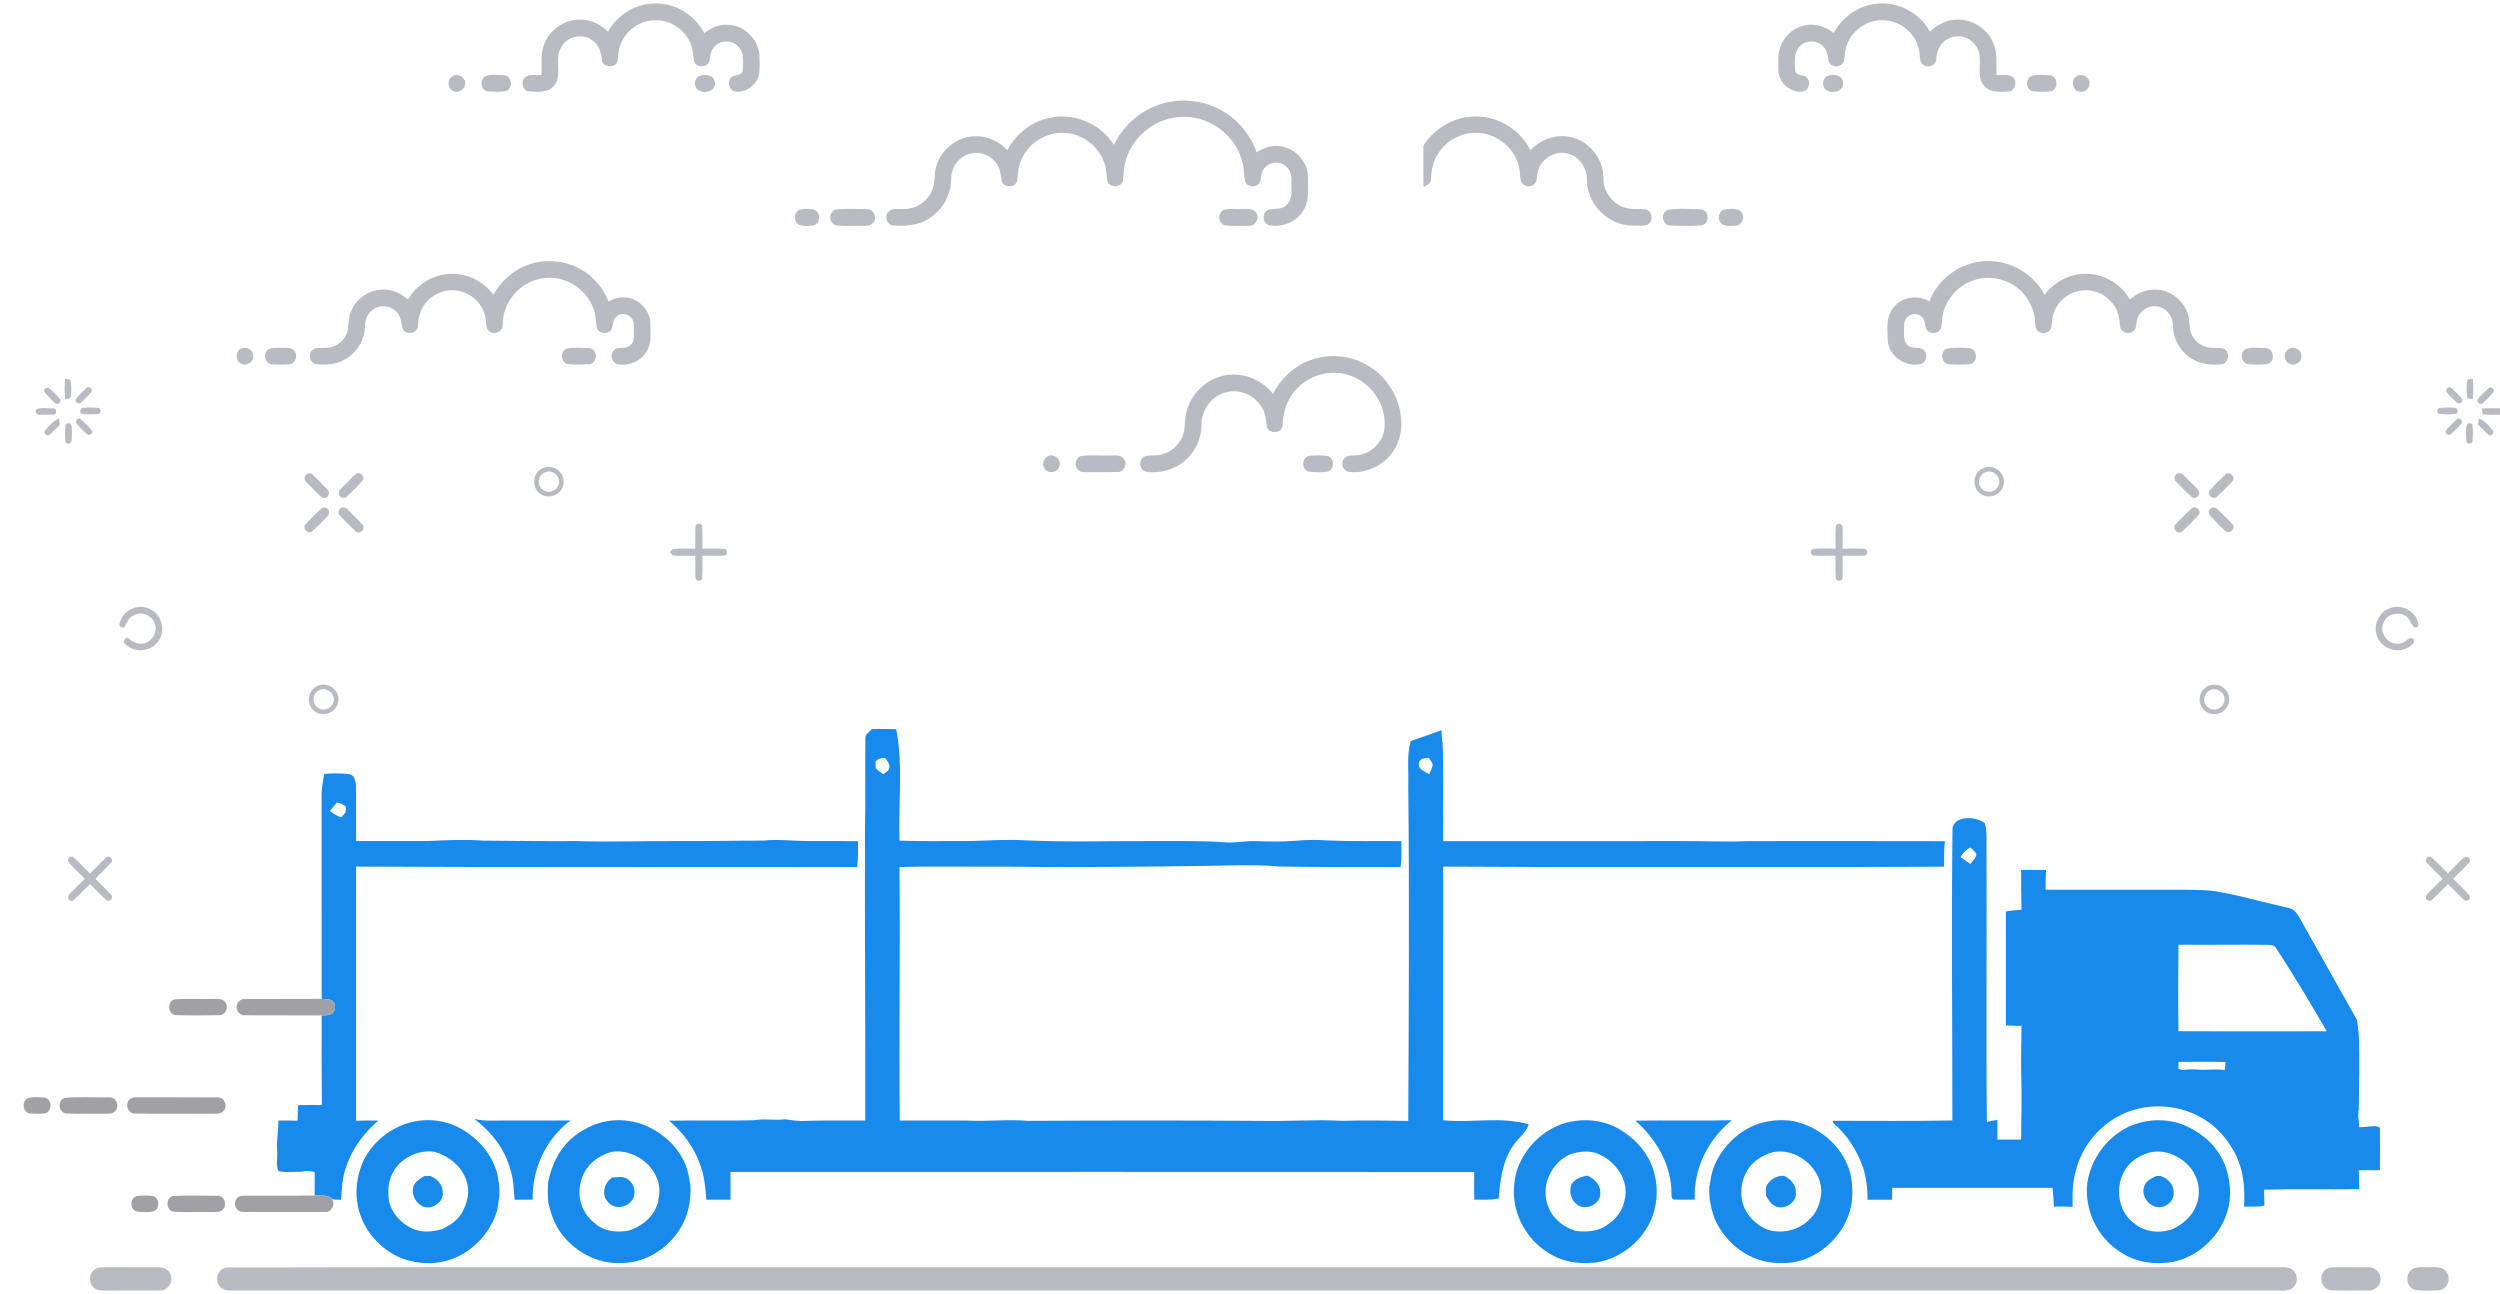 <?xml version="1.0" encoding="UTF-8" ?>
<!DOCTYPE svg PUBLIC "-//W3C//DTD SVG 1.1//EN" "http://www.w3.org/Graphics/SVG/1.1/DTD/svg11.dtd">
<svg width="1449pt" height="750pt" viewBox="0 0 1449 750" version="1.1" xmlns="http://www.w3.org/2000/svg">
<g id="#b9bbc2ff">
<path fill="#b9bbc2" opacity="1.00" d=" M 352.39 18.30 C 357.57 9.10 367.39 2.63 378.01 2.07 C 390.34 1.09 402.59 8.22 408.19 19.18 C 412.10 16.05 417.00 13.96 422.09 14.37 C 431.44 14.63 439.60 22.80 440.18 32.07 C 440.32 35.38 440.36 38.69 440.13 41.99 C 439.44 48.65 432.68 54.08 426.01 53.02 C 422.72 52.33 421.32 47.88 423.47 45.35 C 425.15 42.86 429.89 44.30 430.50 40.89 C 430.66 36.24 431.53 30.71 427.94 27.04 C 424.28 22.76 416.95 23.14 413.63 27.63 C 411.59 29.94 411.85 33.17 410.96 35.94 C 409.47 39.20 404.32 39.32 402.59 36.21 C 401.68 34.26 401.96 31.99 401.56 29.91 C 400.14 20.00 390.97 11.96 380.97 11.73 C 372.88 11.27 364.89 15.87 360.99 22.92 C 358.76 26.55 358.40 30.83 357.99 34.96 C 357.23 39.58 349.52 39.60 348.86 34.92 C 348.50 30.62 347.27 25.99 343.47 23.46 C 337.81 18.94 328.71 21.04 325.29 27.33 C 320.94 34.20 326.49 43.58 320.89 49.91 C 317.41 53.96 311.67 53.23 306.91 53.04 C 303.27 52.81 301.55 47.79 304.00 45.20 C 306.51 42.47 310.60 43.81 313.87 43.47 C 314.07 37.69 313.17 31.68 315.21 26.13 C 318.19 17.52 326.86 11.29 336.00 11.35 C 342.18 11.17 348.02 14.07 352.39 18.30 Z" />
<path fill="#b9bbc2" opacity="1.00" d=" M 1062.81 19.18 C 1067.53 10.14 1076.64 3.48 1086.83 2.28 C 1099.44 0.39 1112.48 7.22 1118.61 18.30 C 1122.76 14.31 1128.18 11.45 1134.05 11.36 C 1142.98 10.93 1151.76 16.52 1155.23 24.75 C 1157.95 30.61 1156.93 37.22 1157.13 43.47 C 1160.40 43.81 1164.53 42.46 1167.03 45.24 C 1169.44 47.84 1167.69 52.82 1164.07 53.04 C 1159.33 53.22 1153.61 53.96 1150.14 49.94 C 1144.63 43.80 1149.79 34.76 1146.05 27.92 C 1143.25 22.26 1135.90 19.32 1130.08 21.99 C 1125.28 23.90 1122.46 28.88 1122.31 33.91 C 1122.44 37.43 1118.12 39.69 1115.21 37.87 C 1112.91 36.81 1112.78 34.08 1112.66 31.90 C 1112.24 23.65 1106.48 16.11 1098.82 13.19 C 1092.45 10.67 1084.89 11.41 1079.17 15.17 C 1073.45 18.80 1069.55 25.20 1069.20 31.99 C 1068.96 33.85 1069.10 36.12 1067.41 37.37 C 1065.06 39.50 1060.62 38.47 1059.84 35.31 C 1059.21 32.47 1059.13 29.26 1056.92 27.10 C 1053.43 23.05 1046.53 22.97 1043.05 27.05 C 1039.47 30.71 1040.33 36.20 1040.49 40.83 C 1040.89 43.74 1044.54 43.24 1046.55 44.42 C 1049.82 46.52 1048.83 52.26 1044.98 53.02 C 1039.49 53.88 1033.90 50.37 1031.76 45.35 C 1030.22 41.77 1030.84 37.78 1030.74 34.00 C 1030.46 25.13 1037.05 16.63 1045.73 14.78 C 1051.75 13.34 1058.11 15.29 1062.81 19.18 Z" />
<path fill="#b9bbc2" opacity="1.00" d=" M 262.29 44.17 C 265.21 42.26 269.51 44.51 269.64 48.00 C 270.03 51.70 265.57 54.58 262.39 52.59 C 259.18 50.98 259.10 45.86 262.29 44.17 Z" />
<path fill="#b9bbc2" opacity="1.00" d=" M 281.30 44.21 C 284.64 42.88 288.45 43.59 291.97 43.60 C 296.54 43.80 297.67 50.75 293.63 52.63 C 290.17 53.58 286.45 53.09 282.90 53.02 C 278.66 52.58 277.61 46.18 281.30 44.21 Z" />
<path fill="#b9bbc2" opacity="1.00" d=" M 405.26 44.09 C 408.61 42.49 414.09 43.58 414.40 47.98 C 414.78 53.08 408.19 54.50 404.69 52.25 C 401.88 50.34 402.17 45.57 405.26 44.09 Z" />
<path fill="#b9bbc2" opacity="1.00" d=" M 1059.19 44.06 C 1062.52 42.50 1068.00 43.59 1068.28 47.97 C 1068.72 53.23 1061.52 54.69 1058.18 51.92 C 1055.72 49.83 1056.28 45.46 1059.19 44.06 Z" />
<path fill="#b9bbc2" opacity="1.00" d=" M 1177.22 44.16 C 1180.60 42.92 1184.41 43.56 1187.97 43.61 C 1192.72 44.03 1193.37 51.43 1188.92 52.87 C 1185.33 53.32 1181.66 53.28 1178.08 52.90 C 1174.24 51.89 1173.71 45.95 1177.22 44.16 Z" />
<path fill="#b9bbc2" opacity="1.00" d=" M 1203.42 44.37 C 1206.28 42.14 1211.00 44.36 1211.07 48.00 C 1211.45 51.19 1208.04 54.02 1204.97 53.04 C 1201.11 52.24 1200.06 46.47 1203.42 44.37 Z" />
<path fill="#b9bbc2" opacity="1.00" d=" M 670.39 61.18 C 682.77 56.44 697.24 57.63 708.66 64.37 C 717.83 69.63 724.85 78.30 728.39 88.24 C 732.63 85.38 737.88 83.83 742.98 84.91 C 751.43 86.37 758.18 94.36 758.11 102.95 C 757.95 109.16 759.12 115.96 755.69 121.54 C 751.83 128.58 743.19 132.08 735.44 130.49 C 731.42 129.18 731.38 122.78 735.41 121.47 C 738.87 120.81 743.01 121.64 745.69 118.75 C 749.60 115.26 748.29 109.60 748.52 104.98 C 748.75 101.67 747.73 98.08 744.92 96.08 C 741.49 93.25 736.00 93.78 733.14 97.16 C 730.84 99.36 731.20 102.74 730.26 105.52 C 728.54 109.15 722.41 108.62 721.49 104.66 C 721.00 101.04 721.08 97.34 720.05 93.81 C 716.15 78.09 700.27 66.53 684.09 67.80 C 668.91 68.47 655.14 80.18 651.98 95.04 C 651.17 98.24 651.33 101.57 650.82 104.81 C 649.70 108.85 643.33 109.04 641.88 105.14 C 641.19 101.93 641.46 98.55 640.39 95.41 C 637.45 85.19 627.65 77.47 617.01 77.03 C 606.16 76.31 595.44 83.32 591.61 93.47 C 589.99 97.07 590.12 101.07 589.53 104.89 C 588.34 108.77 582.23 109.04 580.69 105.28 C 579.89 102.37 580.15 99.15 578.57 96.48 C 575.65 90.57 568.36 87.21 562.00 89.11 C 555.56 90.84 551.11 97.34 551.28 103.93 C 551.23 113.03 546.23 121.84 538.51 126.62 C 532.25 130.80 524.46 131.24 517.19 130.60 C 513.87 129.89 512.57 125.27 514.86 122.82 C 516.87 120.43 520.29 121.30 523.02 121.13 C 530.07 121.58 537.02 117.34 539.96 110.95 C 542.37 106.31 541.06 100.84 542.79 96.01 C 545.67 86.48 554.86 79.08 564.93 78.98 C 572.10 78.58 579.07 81.88 583.87 87.10 C 588.84 77.49 598.16 70.15 608.87 68.20 C 622.87 65.27 638.11 71.88 645.64 84.02 C 650.61 73.63 659.54 65.18 670.39 61.18 Z" />
<path fill="#b9bbc2" opacity="1.00" d=" M 825.00 84.34 C 831.17 74.87 841.64 68.19 853.05 67.62 C 867.02 66.47 880.86 74.66 887.13 87.10 C 892.80 80.79 901.74 77.61 910.10 79.43 C 921.00 81.52 929.33 91.97 929.34 103.01 C 929.12 110.59 934.23 117.92 941.46 120.24 C 945.45 121.72 949.76 120.72 953.87 121.37 C 957.73 122.27 958.49 128.09 955.10 130.07 C 952.27 131.38 948.96 130.57 945.95 130.74 C 932.30 130.61 920.11 118.61 919.79 104.95 C 920.12 98.39 916.32 91.60 909.95 89.41 C 902.18 86.37 892.68 91.82 891.21 99.97 C 890.59 102.31 891.16 105.33 888.97 106.97 C 886.39 109.23 881.63 107.58 881.32 104.09 C 880.95 100.75 880.91 97.31 879.65 94.14 C 876.56 85.36 868.41 78.59 859.18 77.30 C 849.67 75.73 839.57 80.16 834.16 88.09 C 830.81 92.64 829.57 98.31 829.38 103.87 C 829.39 106.33 826.91 107.39 825.10 108.38 C 824.88 100.37 825.05 92.35 825.00 84.34 Z" />
<path fill="#b9bbc2" opacity="1.00" d=" M 463.48 121.61 C 466.10 120.81 468.99 120.96 471.66 121.44 C 475.81 122.70 475.80 129.34 471.63 130.56 C 468.97 131.05 466.09 131.19 463.49 130.39 C 459.82 128.95 459.82 123.06 463.48 121.61 Z" />
<path fill="#b9bbc2" opacity="1.00" d=" M 484.39 121.45 C 490.27 120.75 496.26 121.24 502.19 121.17 C 505.91 120.84 508.53 125.43 506.50 128.52 C 504.78 131.52 500.91 130.79 498.02 130.89 C 493.48 130.69 488.88 131.27 484.39 130.55 C 480.21 129.35 480.20 122.65 484.39 121.45 Z" />
<path fill="#b9bbc2" opacity="1.00" d=" M 709.41 121.60 C 712.84 120.66 716.48 121.30 720.00 121.11 C 722.67 121.22 726.13 120.53 727.91 123.12 C 730.35 126.06 727.84 131.06 724.02 130.82 C 719.39 130.86 714.74 131.12 710.14 130.64 C 705.93 129.71 705.44 123.23 709.41 121.60 Z" />
<path fill="#b9bbc2" opacity="1.00" d=" M 966.40 121.70 C 972.76 120.53 979.46 121.23 985.95 121.29 C 990.71 121.88 991.09 129.50 986.43 130.60 C 980.31 131.15 974.10 130.88 967.97 130.75 C 963.43 130.48 962.30 123.53 966.40 121.70 Z" />
<path fill="#b9bbc2" opacity="1.00" d=" M 999.35 121.43 C 1002.37 121.05 1006.00 120.43 1008.65 122.33 C 1011.80 124.80 1010.10 130.60 1006.03 130.78 C 1003.22 130.83 999.75 131.57 997.54 129.38 C 995.10 127.07 996.12 122.45 999.35 121.43 Z" />
<path fill="#b9bbc2" opacity="1.00" d=" M 304.32 154.17 C 315.58 149.36 329.21 150.76 339.26 157.75 C 345.37 161.83 349.98 167.90 352.74 174.68 C 355.65 173.30 358.78 172.05 362.09 172.38 C 370.08 172.65 377.09 179.88 376.99 187.90 C 376.88 192.52 377.65 197.40 375.77 201.77 C 373.10 208.26 365.86 212.14 358.95 211.23 C 355.20 211.22 353.07 206.23 355.51 203.43 C 356.95 201.34 359.69 201.80 361.87 201.49 C 364.72 201.39 367.24 198.87 367.31 196.01 C 367.45 193.03 367.51 190.02 367.23 187.04 C 366.63 182.70 360.79 180.38 357.47 183.38 C 354.87 185.21 355.69 188.83 354.17 191.26 C 352.10 194.07 347.07 193.42 345.93 190.07 C 345.26 186.37 345.43 182.49 343.97 178.95 C 339.85 166.90 326.46 158.99 313.91 161.43 C 301.25 163.38 291.28 175.26 291.37 188.06 C 291.77 191.97 286.78 194.54 283.74 192.13 C 281.63 190.79 281.90 188.06 281.62 185.91 C 281.00 177.46 274.11 170.09 265.83 168.58 C 258.76 167.12 251.08 170.01 246.66 175.70 C 243.56 179.40 242.45 184.23 242.23 188.94 C 242.08 193.42 235.30 194.48 233.37 190.64 C 232.44 187.40 232.67 183.56 230.01 181.05 C 226.56 176.96 219.88 176.28 215.77 179.76 C 212.89 181.95 211.51 185.58 211.54 189.14 C 211.39 197.38 206.35 205.26 198.94 208.87 C 194.07 211.41 188.37 211.61 183.03 211.07 C 179.57 210.24 178.41 205.39 180.97 203.00 C 182.83 201.07 185.72 201.80 188.10 201.60 C 193.18 201.87 198.19 198.92 200.46 194.39 C 202.24 191.20 201.67 187.40 202.41 183.94 C 204.21 174.93 212.74 167.69 222.02 167.85 C 227.41 167.67 232.51 170.10 236.48 173.62 C 241.61 164.65 251.55 158.61 261.95 158.73 C 271.34 158.56 280.44 163.36 285.96 170.89 C 290.03 163.50 296.47 157.37 304.32 154.17 Z" />
<path fill="#b9bbc2" opacity="1.00" d=" M 1141.87 152.89 C 1158.20 147.61 1177.21 155.70 1185.04 170.89 C 1190.56 163.36 1199.67 158.55 1209.07 158.73 C 1219.46 158.61 1229.39 164.66 1234.52 173.62 C 1238.48 170.10 1243.58 167.68 1248.97 167.85 C 1257.50 167.71 1265.45 173.80 1268.03 181.85 C 1269.54 185.89 1268.44 190.54 1270.55 194.40 C 1272.83 198.95 1277.86 201.89 1282.95 201.60 C 1285.29 201.79 1288.13 201.08 1289.99 202.96 C 1292.60 205.35 1291.42 210.28 1287.94 211.08 C 1282.58 211.60 1276.90 211.40 1272.05 208.86 C 1264.62 205.24 1259.58 197.34 1259.46 189.08 C 1259.62 184.30 1256.65 179.48 1252.01 178.02 C 1246.27 175.91 1239.33 180.14 1238.52 186.17 C 1238.01 188.04 1238.34 190.40 1236.71 191.76 C 1234.41 194.06 1229.85 193.11 1228.93 189.91 C 1228.39 186.61 1228.46 183.14 1226.96 180.06 C 1223.85 172.71 1215.94 167.73 1207.96 168.25 C 1199.94 168.52 1192.52 174.27 1190.16 181.92 C 1189.27 184.48 1189.41 187.23 1188.89 189.87 C 1188.02 193.05 1183.51 194.06 1181.19 191.86 C 1179.40 190.49 1179.71 188.04 1179.46 186.08 C 1178.92 176.88 1173.15 168.28 1164.98 164.10 C 1158.21 160.51 1149.90 160.04 1142.77 162.86 C 1133.87 166.22 1127.04 174.62 1125.77 184.07 C 1125.45 186.07 1125.53 188.14 1125.05 190.11 C 1124.02 192.93 1120.16 193.93 1117.80 192.17 C 1115.00 190.26 1116.45 186.08 1114.07 183.86 C 1111.72 181.30 1107.34 181.48 1105.16 184.15 C 1103.17 186.27 1103.68 189.36 1103.58 192.01 C 1103.60 194.84 1103.25 198.33 1105.85 200.22 C 1108.55 202.74 1113.15 200.34 1115.49 203.43 C 1117.40 205.73 1116.53 209.58 1113.80 210.81 C 1104.87 213.45 1094.60 206.48 1094.08 197.10 C 1093.97 190.61 1092.95 183.08 1097.80 177.90 C 1102.66 171.90 1111.74 170.78 1118.26 174.68 C 1122.31 164.33 1131.18 156.03 1141.87 152.89 Z" />
<path fill="#b9bbc2" opacity="1.00" d=" M 139.36 202.33 C 142.23 200.33 146.61 202.54 146.74 206.02 C 147.22 209.49 143.26 212.41 140.08 210.93 C 136.50 209.67 136.07 204.16 139.36 202.33 Z" />
<path fill="#b9bbc2" opacity="1.00" d=" M 156.22 202.12 C 158.38 201.27 160.79 201.72 163.06 201.59 C 165.63 201.72 168.91 201.04 170.68 203.45 C 172.83 206.01 171.35 210.65 167.93 211.11 C 164.33 211.36 160.69 211.40 157.10 211.08 C 152.92 210.24 152.34 203.77 156.22 202.12 Z" />
<path fill="#b9bbc2" opacity="1.00" d=" M 328.20 202.15 C 332.63 201.11 337.38 201.64 341.92 201.80 C 346.46 202.81 346.43 210.12 341.88 211.09 C 337.61 211.36 333.28 211.42 329.01 211.04 C 325.02 210.04 324.55 203.91 328.20 202.15 Z" />
<path fill="#b9bbc2" opacity="1.00" d=" M 1128.21 202.12 C 1132.65 201.14 1137.39 201.62 1141.92 201.82 C 1146.36 202.85 1146.37 210.06 1141.91 211.06 C 1137.65 211.40 1133.33 211.38 1129.07 211.08 C 1124.98 210.14 1124.43 203.86 1128.21 202.12 Z" />
<path fill="#b9bbc2" opacity="1.00" d=" M 1301.41 202.43 C 1305.00 200.86 1309.18 201.82 1313.02 201.68 C 1317.77 201.65 1319.06 209.03 1314.74 210.78 C 1310.95 211.70 1306.91 211.23 1303.05 211.11 C 1299.01 210.55 1297.97 204.48 1301.41 202.43 Z" />
<path fill="#b9bbc2" opacity="1.00" d=" M 1326.41 202.38 C 1329.60 200.03 1334.57 203.11 1333.87 207.02 C 1333.66 210.48 1329.21 212.51 1326.42 210.50 C 1323.54 208.77 1323.54 204.11 1326.41 202.38 Z" />
<path fill="#b9bbc2" opacity="1.00" d=" M 759.79 208.66 C 770.13 204.87 782.05 205.86 791.66 211.21 C 802.97 217.29 810.88 229.20 812.03 242.00 C 812.82 248.54 811.51 255.40 807.90 260.96 C 803.03 268.65 794.15 273.66 785.03 273.66 C 783.37 273.60 781.53 273.87 780.11 272.84 C 777.62 271.27 777.30 267.40 779.42 265.40 C 781.15 263.56 783.90 264.20 786.16 263.88 C 794.53 263.46 801.76 256.20 802.48 247.90 C 803.70 234.44 794.35 221.12 781.44 217.34 C 769.34 213.36 755.18 218.73 748.40 229.43 C 744.85 234.53 743.67 240.77 743.39 246.87 C 742.72 251.21 735.90 251.78 734.37 247.71 C 733.69 243.44 733.49 238.86 730.79 235.24 C 726.64 228.85 718.35 225.34 710.90 227.29 C 702.53 229.23 696.31 237.45 696.39 246.00 C 696.41 253.90 692.94 261.71 686.94 266.87 C 680.87 272.30 672.39 274.48 664.40 273.48 C 661.09 272.76 659.73 268.28 661.92 265.76 C 663.60 263.55 666.61 264.13 669.03 263.96 C 676.44 264.06 683.45 258.86 685.77 251.86 C 686.90 248.71 686.60 245.31 687.03 242.05 C 688.34 231.66 695.76 222.27 705.65 218.76 C 717.00 214.45 730.54 218.71 737.83 228.31 C 742.36 219.32 750.26 212.02 759.79 208.66 Z" />
<path fill="#b9bbc2" opacity="1.00" d=" M 37.74 219.52 C 38.53 219.66 40.09 219.94 40.88 220.09 C 41.49 223.57 41.53 227.29 40.87 230.78 C 40.10 230.94 38.54 231.26 37.77 231.42 C 37.37 227.46 37.38 223.47 37.74 219.52 Z" />
<path fill="#b9bbc2" opacity="1.00" d=" M 1430.14 220.08 C 1430.92 219.94 1432.48 219.66 1433.26 219.52 C 1433.61 223.48 1433.62 227.46 1433.23 231.42 C 1432.46 231.26 1430.93 230.95 1430.16 230.79 C 1429.43 227.32 1429.50 223.56 1430.14 220.08 Z" />
<path fill="#b9bbc2" opacity="1.00" d=" M 26.09 225.13 C 26.57 225.00 27.52 224.75 28.00 224.63 C 30.51 226.59 32.78 228.89 34.81 231.34 C 35.65 232.95 33.91 234.65 32.30 233.88 C 30.39 232.43 28.80 230.61 27.16 228.88 C 26.20 227.91 24.79 226.49 26.09 225.13 Z" />
<path fill="#b9bbc2" opacity="1.00" d=" M 49.55 225.43 C 50.72 223.47 53.75 224.68 53.14 226.94 C 51.14 229.39 48.86 231.65 46.43 233.67 C 44.88 234.37 43.06 232.62 44.08 231.11 C 45.66 229.00 47.65 227.24 49.55 225.43 Z" />
<path fill="#b9bbc2" opacity="1.00" d=" M 1418.23 224.93 C 1418.69 224.79 1419.62 224.50 1420.08 224.35 C 1422.58 226.34 1424.93 228.60 1426.93 231.11 C 1427.96 232.56 1425.97 234.57 1424.52 233.60 C 1422.07 231.63 1419.85 229.36 1417.86 226.94 C 1417.95 226.44 1418.13 225.43 1418.23 224.93 Z" />
<path fill="#b9bbc2" opacity="1.00" d=" M 1442.36 225.10 C 1443.50 223.67 1446.02 225.33 1445.37 227.04 C 1443.38 229.50 1441.20 231.85 1438.75 233.85 C 1437.13 234.68 1435.26 232.97 1436.19 231.34 C 1438.02 229.06 1440.15 227.02 1442.36 225.10 Z" />
<path fill="#b9bbc2" opacity="1.00" d=" M 47.40 236.49 C 50.74 236.07 54.19 236.05 57.52 236.52 C 58.47 237.52 58.53 238.59 57.73 239.74 C 54.22 240.41 50.53 240.34 47.02 239.74 C 46.20 238.51 46.33 237.43 47.40 236.49 Z" />
<path fill="#b9bbc2" opacity="1.00" d=" M 1413.49 236.52 C 1416.81 236.04 1420.25 236.08 1423.59 236.49 C 1424.67 237.43 1424.79 238.53 1423.94 239.76 C 1420.67 240.35 1417.29 240.29 1414.02 239.92 C 1412.40 239.73 1412.31 237.38 1413.49 236.52 Z" />
<path fill="#b9bbc2" opacity="1.00" d=" M 21.18 237.24 C 24.14 235.96 27.73 236.77 30.93 236.73 C 33.03 236.18 33.12 240.79 30.95 240.27 C 28.31 240.48 25.64 240.44 22.99 240.35 C 21.27 240.80 19.90 238.46 21.18 237.24 Z" />
<path fill="#b9bbc2" opacity="1.00" d=" M 1438.41 236.80 C 1441.93 236.60 1445.46 236.61 1449.00 236.62 L 1449.00 240.38 C 1445.66 240.35 1442.30 240.58 1439.01 240.10 C 1438.86 239.28 1438.56 237.63 1438.41 236.80 Z" />
<path fill="#b9bbc2" opacity="1.00" d=" M 25.76 250.00 C 28.19 247.14 30.67 243.95 34.23 242.47 C 34.35 243.38 34.57 245.21 34.68 246.12 C 32.49 248.23 30.54 250.62 28.05 252.39 C 26.55 252.30 25.79 251.50 25.76 250.00 Z" />
<path fill="#b9bbc2" opacity="1.00" d=" M 44.41 243.30 C 44.82 243.08 45.63 242.63 46.03 242.41 C 48.86 244.51 51.41 247.07 53.54 249.88 C 53.45 251.46 52.60 252.19 51.00 252.07 C 48.40 249.94 45.99 247.53 43.91 244.90 C 44.03 244.50 44.29 243.70 44.41 243.30 Z" />
<path fill="#b9bbc2" opacity="1.00" d=" M 1423.49 243.52 C 1424.64 241.52 1427.22 242.99 1427.05 244.98 C 1424.95 247.58 1422.56 249.96 1419.99 252.07 C 1418.36 252.19 1417.52 251.44 1417.47 249.84 C 1419.17 247.48 1421.35 245.49 1423.49 243.52 Z" />
<path fill="#b9bbc2" opacity="1.00" d=" M 1436.77 242.46 C 1440.33 243.97 1442.82 247.15 1445.26 250.02 C 1445.18 251.52 1444.42 252.31 1442.98 252.38 C 1440.45 250.64 1438.50 248.22 1436.31 246.10 C 1436.43 245.19 1436.66 243.37 1436.77 242.46 Z" />
<path fill="#b9bbc2" opacity="1.00" d=" M 38.10 245.85 C 39.44 244.99 40.54 245.18 41.41 246.40 C 41.80 249.46 41.75 252.60 41.47 255.68 C 41.22 257.44 38.44 257.76 37.89 255.96 C 37.65 252.60 37.49 249.17 38.10 245.85 Z" />
<path fill="#b9bbc2" opacity="1.00" d=" M 1429.59 246.43 C 1430.43 245.17 1431.54 244.98 1432.92 245.85 C 1433.47 249.17 1433.37 252.59 1433.09 255.93 C 1432.66 257.74 1429.52 257.44 1429.51 255.59 C 1429.25 252.55 1429.19 249.46 1429.59 246.43 Z" />
<path fill="#b9bbc2" opacity="1.00" d=" M 607.34 264.44 C 610.81 262.57 615.30 266.24 614.10 270.02 C 613.41 273.61 608.28 274.92 605.90 272.20 C 603.62 269.97 604.41 265.71 607.34 264.44 Z" />
<path fill="#b9bbc2" opacity="1.00" d=" M 626.27 264.40 C 631.75 263.47 637.41 264.26 642.96 263.98 C 645.73 264.16 649.27 263.26 651.28 265.76 C 653.79 268.52 651.68 273.66 647.88 273.58 C 642.24 273.73 636.61 273.55 630.97 273.65 C 628.89 273.55 626.37 274.00 624.81 272.26 C 622.48 270.04 623.23 265.60 626.27 264.40 Z" />
<path fill="#b9bbc2" opacity="1.00" d=" M 759.13 264.14 C 762.58 263.94 766.12 263.71 769.55 264.31 C 773.61 265.56 773.62 272.03 769.61 273.35 C 765.95 273.85 762.15 273.79 758.49 273.39 C 753.96 272.15 754.42 264.69 759.13 264.14 Z" />
<path fill="#b9bbc2" opacity="1.00" d=" M 314.44 271.46 C 320.07 268.47 327.52 273.62 326.62 279.95 C 326.38 286.11 318.63 289.90 313.58 286.45 C 307.93 283.29 308.45 273.94 314.44 271.46 M 316.38 273.55 C 312.39 274.66 310.78 280.25 313.82 283.17 C 316.64 286.61 322.74 285.06 323.77 280.79 C 325.24 276.55 320.57 272.04 316.38 273.55 Z" />
<path fill="#b9bbc2" opacity="1.00" d=" M 1149.36 271.39 C 1155.00 268.53 1162.32 273.72 1161.38 280.01 C 1161.13 286.36 1152.89 290.03 1147.92 286.17 C 1142.61 282.72 1143.47 273.72 1149.36 271.39 M 1151.44 273.48 C 1147.21 274.39 1145.46 280.27 1148.66 283.25 C 1151.50 286.57 1157.42 285.04 1158.53 280.88 C 1159.99 276.75 1155.61 272.19 1151.44 273.48 Z" />
<path fill="#b9bbc2" opacity="1.00" d=" M 206.53 274.56 C 208.67 273.38 211.23 275.70 210.58 278.01 C 207.84 281.45 204.51 284.38 201.41 287.48 C 199.98 289.61 196.26 288.42 196.35 285.87 C 196.19 284.12 197.88 283.09 198.87 281.91 C 201.45 279.49 203.72 276.73 206.53 274.56 Z" />
<path fill="#b9bbc2" opacity="1.00" d=" M 1262.49 274.38 C 1264.50 273.70 1265.79 275.77 1267.12 276.90 C 1269.51 279.46 1272.26 281.72 1274.42 284.50 C 1275.48 286.68 1273.30 289.16 1270.99 288.56 C 1267.53 285.86 1264.63 282.50 1261.53 279.42 C 1259.60 278.15 1260.21 274.84 1262.49 274.38 Z" />
<path fill="#b9bbc2" opacity="1.00" d=" M 177.31 275.15 C 178.51 274.13 180.42 273.94 181.43 275.32 C 184.39 278.12 187.31 280.99 190.07 283.99 C 191.86 286.02 189.54 289.35 186.97 288.51 C 184.00 286.36 181.68 283.46 179.00 280.97 C 177.39 279.53 175.30 277.22 177.31 275.15 Z" />
<path fill="#b9bbc2" opacity="1.00" d=" M 1289.54 275.34 C 1291.50 272.51 1296.19 276.09 1293.99 278.75 C 1291.10 282.01 1287.97 285.08 1284.75 288.01 C 1282.60 289.88 1279.26 286.99 1280.55 284.51 C 1283.29 281.23 1286.48 278.33 1289.54 275.34 Z" />
<path fill="#b9bbc2" opacity="1.00" d=" M 186.52 294.52 C 188.22 293.29 190.90 294.88 190.77 296.97 C 190.87 298.51 189.42 299.49 188.54 300.55 C 185.96 302.99 183.65 305.73 180.88 307.95 C 178.60 309.73 175.22 306.50 176.88 304.16 C 179.87 300.76 183.11 297.51 186.52 294.52 Z" />
<path fill="#b9bbc2" opacity="1.00" d=" M 197.40 294.57 C 198.74 293.56 200.57 294.15 201.55 295.38 C 204.53 298.42 207.77 301.25 210.47 304.55 C 211.79 307.01 208.31 310.00 206.23 308.02 C 203.02 305.11 199.99 301.98 196.99 298.85 C 195.75 297.73 196.00 295.45 197.40 294.57 Z" />
<path fill="#b9bbc2" opacity="1.00" d=" M 1270.52 294.49 C 1272.85 292.77 1276.12 296.11 1274.35 298.41 C 1271.33 301.77 1268.08 304.96 1264.76 308.02 C 1263.19 309.59 1260.16 307.98 1260.30 305.82 C 1260.13 304.31 1261.55 303.37 1262.42 302.36 C 1265.15 299.76 1267.63 296.90 1270.52 294.49 Z" />
<path fill="#b9bbc2" opacity="1.00" d=" M 1281.48 294.62 C 1282.78 293.59 1284.56 294.21 1285.55 295.39 C 1288.42 298.27 1291.46 301.01 1294.10 304.12 C 1295.81 306.46 1292.40 309.75 1290.12 307.95 C 1286.88 305.19 1283.94 302.06 1281.02 298.97 C 1279.76 297.79 1280.00 295.50 1281.48 294.62 Z" />
<path fill="#b9bbc2" opacity="1.00" d=" M 403.13 304.95 C 403.49 303.10 406.86 303.11 406.97 305.07 C 407.36 309.36 407.02 313.69 407.12 318.00 C 411.41 318.09 415.71 317.78 419.99 318.15 C 421.83 318.54 421.86 321.81 419.93 321.95 C 415.67 322.38 411.39 322.01 407.12 322.12 C 407.03 326.42 407.34 330.74 406.98 335.03 C 407.02 337.04 403.28 337.10 403.11 335.08 C 402.82 330.77 403.08 326.44 403.00 322.12 C 398.67 322.05 394.32 322.30 390.00 322.01 C 389.54 321.50 388.63 320.49 388.18 319.99 C 388.65 319.53 389.59 318.62 390.06 318.17 C 394.36 317.76 398.69 318.10 403.00 318.00 C 403.08 313.65 402.80 309.29 403.13 304.95 Z" />
<path fill="#b9bbc2" opacity="1.00" d=" M 1064.03 305.02 C 1064.22 303.10 1067.52 303.13 1067.87 304.97 C 1068.19 309.30 1067.91 313.66 1068.00 318.00 C 1072.31 318.09 1076.65 317.78 1080.97 318.15 C 1082.71 318.75 1082.76 321.47 1080.95 321.98 C 1076.64 322.34 1072.31 322.03 1068.00 322.12 C 1067.92 326.43 1068.17 330.75 1067.89 335.06 C 1067.71 337.12 1063.97 337.06 1064.01 334.99 C 1063.67 330.71 1063.96 326.41 1063.88 322.12 C 1059.60 322.01 1055.30 322.37 1051.05 321.95 C 1049.09 321.75 1049.16 318.44 1051.06 318.15 C 1055.32 317.78 1059.60 318.09 1063.88 318.00 C 1063.97 313.67 1063.65 309.33 1064.03 305.02 Z" />
<path fill="#b9bbc2" opacity="1.00" d=" M 69.23 361.89 C 70.28 354.03 80.00 349.32 86.95 353.02 C 94.07 356.14 96.32 366.28 91.30 372.18 C 86.84 378.16 76.86 378.52 72.13 372.72 C 70.95 371.27 72.69 370.19 73.65 369.37 C 76.30 371.43 79.40 373.85 83.01 372.95 C 87.92 372.18 91.44 366.69 89.86 361.92 C 88.55 356.86 82.17 353.99 77.55 356.58 C 74.87 357.74 73.76 360.57 72.48 362.97 C 71.82 364.65 69.04 363.40 69.23 361.89 Z" />
<path fill="#b9bbc2" opacity="1.00" d=" M 1385.30 352.49 C 1392.22 349.64 1401.80 355.02 1401.60 362.74 C 1399.01 365.68 1397.68 361.27 1396.60 359.40 C 1393.15 353.66 1383.58 354.86 1381.42 361.11 C 1378.47 367.43 1385.32 374.99 1391.89 372.76 C 1394.38 372.37 1396.14 368.69 1398.74 370.24 C 1400.27 372.39 1397.61 374.14 1396.03 375.13 C 1389.97 378.97 1381.05 376.32 1378.17 369.72 C 1374.93 363.32 1378.44 354.69 1385.30 352.49 Z" />
<path fill="#b9bbc2" opacity="1.00" d=" M 184.33 397.45 C 190.27 394.72 197.51 400.61 195.96 406.98 C 195.10 412.90 187.40 415.96 182.65 412.39 C 177.16 408.93 178.18 399.58 184.33 397.45 M 184.43 400.40 C 180.76 402.51 180.83 408.35 184.53 410.40 C 188.32 413.00 193.93 409.48 193.45 404.98 C 193.31 400.73 187.95 397.88 184.43 400.40 Z" />
<path fill="#b9bbc2" opacity="1.00" d=" M 1281.24 397.10 C 1285.93 395.74 1291.22 399.10 1291.88 403.96 C 1292.94 409.15 1288.23 414.42 1282.95 413.88 C 1278.43 413.78 1274.63 409.57 1274.88 405.08 C 1274.96 401.40 1277.64 397.97 1281.24 397.10 M 1280.38 400.35 C 1276.58 402.44 1276.68 408.49 1280.54 410.47 C 1284.33 412.95 1289.81 409.40 1289.33 404.97 C 1289.16 400.77 1283.90 397.92 1280.38 400.35 Z" />
<path fill="#b9bbc2" opacity="1.00" d=" M 39.32 499.10 C 39.42 497.34 40.34 496.47 42.08 496.48 C 45.76 499.39 48.78 503.04 52.19 506.25 C 55.28 503.26 58.16 500.05 61.37 497.18 C 62.82 495.24 66.16 497.83 64.68 499.62 C 61.84 503.12 58.34 506.03 55.25 509.31 C 58.29 512.44 61.52 515.39 64.45 518.62 C 65.96 520.16 64.08 522.74 62.09 522.04 C 58.55 519.08 55.53 515.55 52.19 512.37 C 48.94 515.46 46.00 518.89 42.58 521.79 C 41.47 522.81 39.09 521.49 39.52 520.01 C 39.35 518.50 40.98 517.71 41.75 516.65 C 44.20 514.20 46.68 511.78 49.13 509.33 C 45.91 505.87 42.17 502.87 39.32 499.10 Z" />
<path fill="#b9bbc2" opacity="1.00" d=" M 1405.89 498.96 C 1405.96 497.38 1407.27 496.16 1408.91 496.61 C 1412.47 499.54 1415.47 503.08 1418.81 506.25 C 1422.20 503.04 1425.23 499.41 1428.89 496.49 C 1430.64 496.46 1431.57 497.34 1431.67 499.12 C 1428.80 502.87 1425.09 505.88 1421.87 509.31 C 1425.01 512.61 1428.49 515.58 1431.41 519.09 C 1432.26 520.88 1430.05 523.02 1428.40 521.78 C 1424.99 518.87 1422.05 515.46 1418.81 512.37 C 1415.68 515.40 1412.74 518.63 1409.53 521.56 C 1408.39 522.87 1405.72 521.69 1406.07 519.94 C 1405.92 518.64 1407.32 517.94 1408.00 517.03 C 1410.58 514.46 1413.18 511.90 1415.75 509.31 C 1412.53 505.81 1408.66 502.85 1405.89 498.96 Z" />
<path fill="#b9bbc2" opacity="1.00" d=" M 131.42 734.63 C 238.61 734.32 345.82 734.59 453.02 734.50 C 741.67 734.49 1030.33 734.51 1318.98 734.49 C 1322.28 734.68 1326.18 733.72 1328.93 736.12 C 1331.94 738.55 1332.06 743.61 1329.15 746.18 C 1327.57 747.80 1325.21 748.05 1323.08 748.01 C 926.35 747.97 529.62 748.03 132.90 747.99 C 129.47 748.21 126.10 745.48 125.87 742.01 C 125.35 738.58 127.99 735.07 131.42 734.63 Z" />
<path fill="#b9bbc2" opacity="1.00" d=" M 55.40 735.43 C 57.07 734.40 59.10 734.51 60.97 734.48 C 71.31 734.53 81.64 734.47 91.98 734.50 C 95.30 734.22 98.67 736.60 99.19 739.95 C 100.06 743.72 97.07 747.78 93.19 747.93 C 82.47 748.12 71.75 747.92 61.03 748.02 C 58.58 748.07 55.77 747.96 54.03 745.97 C 51.00 743.05 51.72 737.46 55.40 735.43 Z" />
<path fill="#b9bbc2" opacity="1.00" d=" M 1349.24 735.15 C 1351.03 734.31 1353.08 734.54 1355.02 734.48 C 1361.02 734.55 1367.03 734.42 1373.04 734.53 C 1376.55 734.38 1379.78 737.46 1379.78 740.98 C 1380.07 744.64 1376.82 748.09 1373.14 747.96 C 1365.72 747.96 1358.29 748.18 1350.90 747.85 C 1344.65 747.13 1343.42 737.48 1349.24 735.15 Z" />
<path fill="#b9bbc2" opacity="1.00" d=" M 1399.26 735.04 C 1402.04 734.10 1405.06 734.61 1407.96 734.47 C 1411.36 734.51 1415.63 733.92 1417.88 737.14 C 1420.91 740.81 1418.60 747.22 1413.80 747.84 C 1409.23 748.09 1404.60 748.23 1400.07 747.73 C 1394.12 746.39 1393.54 737.15 1399.26 735.04 Z" />
</g>
<g id="#188aecff">
<path fill="#188aec" opacity="1.00" d=" M 505.41 422.60 C 510.09 422.41 514.76 422.60 519.44 422.62 C 523.60 443.91 520.57 465.71 521.36 487.23 C 534.90 487.76 548.46 487.38 562.02 487.49 C 572.69 487.20 583.36 486.40 594.04 487.06 C 619.01 488.21 644.00 487.36 668.98 487.49 C 682.64 487.57 696.32 487.18 709.96 488.21 C 715.65 488.74 721.28 487.39 726.98 487.50 C 734.95 487.72 742.95 487.99 750.92 487.30 C 757.27 486.72 763.67 486.66 770.04 487.15 C 784.10 487.77 798.18 487.36 812.25 487.52 C 812.18 492.54 812.56 497.59 811.74 502.57 C 788.18 502.40 764.62 502.75 741.07 502.22 C 727.42 500.90 713.70 501.64 700.03 501.85 C 661.03 502.37 621.98 502.87 582.96 502.30 C 562.43 502.46 541.88 501.98 521.35 502.56 C 521.83 551.52 521.00 600.49 521.51 649.46 C 534.35 649.47 547.18 649.43 560.01 649.47 C 571.99 650.11 583.97 648.65 595.95 649.64 C 640.96 649.41 685.97 649.36 730.98 649.66 C 746.65 649.98 762.31 648.78 777.98 649.62 C 790.72 649.31 803.48 649.44 816.23 649.68 C 816.53 584.79 816.90 519.90 816.23 455.01 C 816.53 446.50 815.28 437.79 817.67 429.48 C 821.07 428.24 824.51 427.15 827.93 425.95 C 830.45 425.04 832.96 424.09 835.49 423.16 C 835.62 425.75 835.64 428.36 836.16 430.91 C 836.78 449.77 836.28 468.65 836.47 487.51 C 882.34 487.47 928.21 487.51 974.08 487.50 C 987.03 487.37 999.99 488.11 1012.95 487.51 C 1051.07 487.51 1089.19 487.43 1127.31 487.55 C 1126.58 492.45 1126.90 497.41 1126.81 502.35 C 1067.55 502.64 1008.28 502.49 949.02 502.52 C 911.49 502.57 873.98 502.54 836.46 502.28 C 836.44 551.27 836.46 600.27 836.45 649.27 C 852.93 651.02 869.88 646.91 886.03 651.68 C 884.51 656.75 879.80 659.65 877.07 663.96 C 870.79 672.89 869.55 684.07 868.65 694.65 C 863.99 695.69 859.19 695.26 854.47 695.32 C 854.39 689.98 854.41 684.63 854.45 679.29 C 710.77 679.19 567.09 679.24 423.41 679.27 C 423.45 684.62 423.46 689.97 423.41 695.32 C 418.74 695.33 414.07 695.31 409.39 695.35 C 408.88 688.52 408.28 681.60 405.85 675.14 C 402.39 665.12 395.88 656.38 387.83 649.56 C 404.20 649.22 420.58 649.73 436.95 649.31 C 442.95 648.19 448.98 649.52 454.99 648.73 C 458.66 649.22 462.33 649.88 466.06 649.68 C 477.87 649.31 489.70 649.50 501.52 649.46 C 501.63 593.31 501.16 537.17 501.34 481.02 C 501.77 463.34 501.30 445.64 501.58 427.96 C 501.45 425.45 503.88 424.15 505.41 422.60 M 507.46 441.52 C 507.49 442.47 507.56 444.39 507.60 445.35 C 508.96 446.62 510.45 447.75 512.02 448.77 C 513.14 447.54 515.39 446.87 515.45 444.98 C 516.01 442.74 514.17 441.12 513.12 439.41 C 510.95 439.31 508.78 439.59 507.46 441.52 M 822.46 442.15 C 821.48 445.79 825.88 447.23 828.28 448.74 C 829.07 446.88 830.35 445.10 830.35 443.02 C 829.94 441.67 829.02 440.58 828.31 439.41 C 826.09 439.40 822.94 439.35 822.46 442.15 Z" />
<path fill="#188aec" opacity="1.00" d=" M 187.91 448.60 C 192.76 448.10 197.68 448.12 202.52 448.73 C 205.84 449.35 206.13 453.25 206.35 455.97 C 206.45 466.48 206.33 476.99 206.40 487.50 C 220.27 487.46 234.14 487.55 248.02 487.46 C 258.67 486.98 269.36 486.41 280.02 487.23 C 298.00 487.35 315.99 487.62 333.98 487.49 C 353.96 488.13 373.95 487.36 393.94 487.49 C 409.98 487.60 426.01 487.19 442.05 487.22 C 450.69 486.30 459.35 487.40 468.00 487.48 C 477.77 487.53 487.53 487.46 497.30 487.51 C 497.34 492.53 497.40 497.57 496.81 502.57 C 400.00 502.34 303.19 502.82 206.39 502.29 C 206.37 551.41 206.40 600.52 206.37 649.63 C 210.69 649.39 215.01 649.44 219.33 649.47 C 212.06 655.66 206.02 663.30 202.23 672.10 C 201.84 673.10 201.46 674.11 201.08 675.13 C 198.40 681.56 198.16 688.52 197.69 695.38 C 196.22 695.33 194.76 695.30 193.30 695.26 L 192.30 694.61 C 189.46 692.43 185.71 693.03 182.37 692.94 C 182.36 688.40 182.34 683.87 182.41 679.35 C 180.00 678.67 177.46 678.39 175.03 679.12 C 170.48 679.05 165.73 679.87 161.32 678.72 C 159.81 675.15 160.98 670.85 160.62 667.01 C 160.21 661.11 161.42 655.31 161.36 649.44 C 165.06 649.45 168.75 649.42 172.45 649.57 C 172.56 646.56 172.64 643.55 172.76 640.55 C 177.36 640.41 181.96 640.46 186.56 640.49 C 186.37 623.17 186.41 605.86 186.42 588.55 C 188.17 588.48 189.97 588.49 191.66 587.95 C 194.81 586.54 195.04 581.60 192.15 579.80 C 190.39 578.89 188.33 579.06 186.42 578.95 C 186.40 539.62 186.42 500.28 186.41 460.95 C 186.32 456.77 187.31 452.70 187.91 448.60 M 195.16 465.15 C 193.86 466.82 192.52 468.46 191.19 470.11 C 193.25 471.57 195.39 472.97 197.83 473.72 C 198.63 472.76 199.44 471.81 200.26 470.87 C 200.33 470.04 200.45 468.36 200.51 467.53 C 198.90 466.36 197.18 465.32 195.16 465.15 Z" />
<path fill="#188aec" opacity="1.00" d=" M 1136.73 474.77 C 1141.33 473.45 1146.35 474.38 1150.33 476.99 C 1152.02 482.84 1151.16 489.02 1151.38 495.03 C 1151.62 546.81 1151.06 598.59 1151.60 650.37 C 1153.57 649.69 1155.61 649.35 1157.69 649.13 C 1157.70 652.92 1157.68 656.70 1157.69 660.50 C 1162.28 660.52 1166.86 660.52 1171.46 660.50 C 1171.45 648.68 1171.95 636.86 1171.57 625.04 C 1171.19 614.90 1171.67 604.76 1171.64 594.62 C 1168.64 594.59 1165.64 594.47 1162.66 594.35 C 1162.69 572.33 1162.71 550.31 1162.65 528.29 C 1165.61 527.73 1168.63 527.51 1171.65 527.31 C 1171.59 519.62 1171.36 511.92 1171.43 504.22 C 1176.24 504.18 1181.06 504.19 1185.89 504.21 C 1185.67 508.03 1185.61 511.85 1185.65 515.67 C 1212.10 515.70 1238.55 515.68 1265.01 515.69 C 1272.32 515.87 1279.70 515.64 1286.92 517.07 C 1294.31 518.51 1301.68 520.12 1308.96 522.09 C 1314.93 523.49 1320.89 524.95 1326.86 526.37 C 1329.55 526.88 1331.25 529.24 1332.55 531.47 C 1343.68 551.38 1354.93 571.23 1366.10 591.12 C 1366.56 593.72 1366.63 596.37 1367.13 598.98 C 1367.71 613.68 1367.25 628.38 1367.17 643.08 C 1366.79 645.00 1366.73 646.96 1367.07 648.90 C 1367.18 650.37 1367.32 651.87 1367.46 653.36 C 1369.61 653.26 1371.77 653.15 1373.93 652.87 C 1374.73 652.83 1376.33 652.76 1377.13 652.72 C 1377.69 652.93 1378.81 653.34 1379.38 653.55 C 1379.53 661.78 1379.54 670.02 1379.36 678.25 C 1375.29 678.28 1371.23 678.28 1367.18 678.23 C 1367.27 681.89 1367.42 685.56 1367.41 689.23 C 1349.03 689.52 1330.65 689.00 1312.28 689.53 C 1312.32 692.59 1312.33 695.64 1312.43 698.71 C 1308.59 699.83 1304.54 699.20 1300.62 699.34 C 1301.32 689.11 1300.42 678.48 1295.79 669.19 C 1292.16 661.98 1286.96 655.47 1280.43 650.70 C 1265.09 639.44 1243.11 638.03 1226.61 647.63 C 1215.24 654.17 1206.58 665.29 1203.29 678.02 C 1201.12 684.97 1201.14 692.29 1201.29 699.49 C 1197.66 699.32 1194.04 699.33 1190.43 699.33 C 1190.28 695.70 1190.08 692.07 1189.60 688.48 C 1158.64 688.48 1127.69 688.50 1096.74 688.47 C 1096.70 690.75 1096.69 693.05 1096.66 695.35 C 1091.89 695.32 1087.13 695.31 1082.38 695.35 C 1082.56 689.17 1081.70 683.00 1079.97 677.08 C 1076.50 667.14 1070.73 657.86 1062.68 651.00 C 1062.56 650.65 1062.30 649.96 1062.18 649.61 C 1085.32 649.62 1108.46 649.85 1131.60 649.43 C 1131.62 592.91 1130.98 536.37 1131.68 479.85 C 1132.06 477.23 1134.38 475.55 1136.73 474.77 M 1136.32 496.79 C 1138.22 498.13 1140.12 499.47 1142.05 500.79 C 1143.21 498.85 1145.60 497.27 1145.49 494.81 C 1144.54 493.42 1143.25 492.33 1142.04 491.21 C 1139.55 492.41 1137.68 494.42 1136.32 496.79 M 1262.63 547.55 C 1262.51 564.26 1262.39 580.96 1262.63 597.67 C 1291.27 597.85 1319.92 597.73 1348.56 597.73 C 1339.08 581.34 1329.45 565.03 1318.97 549.25 C 1317.95 547.53 1315.72 547.74 1314.04 547.62 C 1296.90 547.39 1279.77 547.75 1262.63 547.55 M 1262.67 615.48 C 1262.65 616.48 1262.61 618.50 1262.60 619.50 C 1263.18 619.66 1264.34 619.98 1264.92 620.14 C 1267.61 619.83 1270.34 619.71 1273.07 619.89 C 1278.54 620.43 1284.04 619.32 1289.51 620.25 C 1289.64 618.70 1289.77 617.15 1289.89 615.60 C 1280.82 615.26 1271.74 615.47 1262.67 615.48 Z" />
<path fill="#188aec" opacity="1.00" d=" M 275.00 648.59 C 277.93 649.18 280.90 649.53 283.90 649.52 C 299.51 649.35 315.12 649.56 330.74 649.40 C 316.45 659.91 308.27 677.70 308.75 695.35 C 305.26 695.31 301.77 695.31 298.28 695.38 C 297.62 689.62 297.77 683.73 295.91 678.17 C 292.77 666.16 284.78 655.99 275.00 648.59 Z" />
<path fill="#188aec" opacity="1.00" d=" M 233.08 652.10 C 243.02 648.14 254.40 648.27 264.17 652.67 C 274.48 657.53 283.15 666.11 287.13 676.90 C 287.47 677.92 287.81 678.95 288.17 679.99 C 288.48 681.95 288.79 683.92 289.22 685.87 C 289.83 690.98 289.15 696.08 288.26 701.12 C 284.69 713.64 275.31 724.29 263.24 729.22 C 253.77 733.19 242.76 732.92 233.19 729.44 C 220.27 724.44 210.11 712.63 207.43 699.00 C 205.65 690.92 206.87 682.41 209.77 674.75 C 214.03 664.43 222.83 656.32 233.08 652.10 M 231.50 674.43 C 226.91 679.00 224.66 685.64 225.14 692.06 C 224.89 700.62 230.97 708.09 238.34 711.76 C 243.86 714.58 250.46 714.15 256.24 712.39 C 260.79 710.23 265.24 707.33 267.79 702.86 C 270.89 697.30 272.60 690.42 270.30 684.26 C 267.64 675.97 260.23 670.15 252.13 667.65 C 244.59 666.39 236.92 669.20 231.50 674.43 Z" />
<path fill="#188aec" opacity="1.00" d=" M 344.06 652.02 C 354.29 647.94 366.00 648.46 375.94 653.14 C 385.19 657.63 393.20 665.16 397.20 674.74 C 398.87 678.60 399.33 682.79 400.16 686.87 C 400.65 695.88 398.83 705.22 393.81 712.83 C 386.55 724.14 373.62 732.15 360.00 732.02 C 348.12 732.70 336.38 727.22 328.40 718.56 C 322.59 712.75 319.54 704.87 317.77 696.99 C 317.44 692.97 317.45 688.94 317.71 684.92 C 319.84 674.70 324.79 664.68 333.23 658.25 C 336.50 655.63 340.23 653.68 344.06 652.02 M 350.93 668.88 C 343.90 671.62 338.20 677.66 336.65 685.14 C 334.16 693.60 337.43 703.24 344.36 708.66 C 349.58 713.67 357.20 714.51 364.05 713.33 C 372.87 710.78 380.92 703.58 381.81 694.03 C 384.89 678.71 368.77 664.95 354.04 667.70 C 353.00 668.10 351.97 668.49 350.93 668.88 Z" />
<path fill="#188aec" opacity="1.00" d=" M 904.81 651.66 C 914.65 648.24 925.67 648.46 935.23 652.69 C 943.63 656.81 951.01 663.21 955.50 671.48 C 960.94 681.61 961.63 694.01 957.85 704.81 C 952.80 718.76 939.75 729.41 925.13 731.74 C 918.41 732.36 911.44 732.23 905.06 729.85 C 891.23 724.97 880.65 712.23 878.06 697.85 C 876.90 691.87 877.43 685.72 878.77 679.82 C 882.46 666.98 892.32 656.37 904.81 651.66 M 910.81 668.77 C 899.82 673.01 893.23 686.10 896.69 697.40 C 898.69 704.84 904.89 710.69 912.16 713.00 L 912.79 713.39 C 917.86 714.03 923.09 713.92 927.91 712.03 C 934.50 708.89 940.17 703.20 941.55 695.83 C 944.69 684.61 936.63 673.03 926.41 668.85 C 921.47 666.65 915.86 667.34 910.81 668.77 Z" />
<path fill="#188aec" opacity="1.00" d=" M 947.80 649.52 C 966.45 649.27 985.11 649.72 1003.76 649.28 C 990.09 660.31 981.32 677.56 982.33 695.30 C 978.51 695.29 974.69 695.44 970.88 695.26 C 969.01 695.63 968.66 693.35 968.80 692.05 C 968.97 675.55 960.01 660.11 947.80 649.52 Z" />
<path fill="#188aec" opacity="1.00" d=" M 1236.07 652.05 C 1245.62 648.43 1256.37 648.31 1265.90 652.09 C 1273.37 655.35 1280.35 660.21 1285.05 666.96 C 1291.12 675.29 1293.34 686.00 1292.29 696.15 C 1290.06 713.08 1276.43 727.70 1259.78 731.36 C 1249.37 733.19 1238.09 731.84 1229.19 725.81 C 1215.84 717.61 1208.13 701.57 1209.77 686.02 C 1211.81 671.05 1222.07 657.74 1236.07 652.05 M 1234.46 674.45 C 1225.35 683.84 1226.17 701.31 1237.00 709.09 C 1243.12 714.19 1251.82 715.06 1259.19 712.40 C 1265.06 709.59 1270.47 705.08 1272.85 698.86 C 1276.11 691.07 1274.20 681.61 1268.44 675.49 C 1262.82 669.65 1254.31 666.07 1246.20 667.91 C 1241.85 669.11 1237.70 671.28 1234.46 674.45 Z" />
<path fill="#188aec" opacity="1.00" d=" M 1017.10 652.07 C 1024.38 649.38 1032.27 648.49 1039.93 649.89 C 1053.12 652.93 1065.03 662.02 1070.49 674.53 C 1073.43 681.12 1073.95 688.49 1073.43 695.60 C 1071.23 716.02 1051.71 733.49 1030.96 732.02 C 1014.75 732.08 999.94 720.85 993.73 706.19 C 992.43 702.53 991.48 698.77 990.90 694.94 C 990.71 692.59 990.68 690.23 990.71 687.89 C 991.36 684.25 991.90 680.59 993.09 677.08 C 997.27 665.93 1006.12 656.69 1017.10 652.07 M 1027.08 667.92 C 1021.34 669.71 1015.75 673.10 1012.72 678.46 C 1008.23 685.87 1007.92 695.91 1012.77 703.23 C 1016.73 708.87 1022.88 713.59 1030.03 713.72 C 1037.39 714.34 1044.88 711.25 1049.78 705.75 C 1053.71 701.53 1055.48 695.65 1055.63 689.98 C 1055.12 676.25 1040.56 664.74 1027.08 667.92 Z" />
<path fill="#188aec" opacity="1.00" d=" M 910.77 686.56 C 912.70 683.28 916.57 681.89 920.17 681.41 C 923.97 683.17 927.67 686.51 927.52 691.05 C 928.34 698.06 918.21 702.55 913.40 697.58 C 910.33 694.90 909.41 690.34 910.77 686.56 Z" />
<path fill="#188aec" opacity="1.00" d=" M 1024.41 686.41 C 1026.48 683.17 1030.33 681.20 1034.19 681.52 C 1037.66 683.44 1041.14 686.62 1040.85 690.97 C 1041.70 697.23 1033.62 701.93 1028.39 698.77 C 1026.06 697.64 1024.99 695.16 1023.60 693.15 C 1023.68 690.91 1022.98 688.35 1024.41 686.41 Z" />
<path fill="#188aec" opacity="1.00" d=" M 1249.77 681.63 C 1250.59 681.61 1251.42 681.60 1252.26 681.60 C 1256.23 683.02 1259.96 686.37 1259.83 690.91 C 1260.47 696.03 1255.17 700.43 1250.27 699.63 C 1245.43 698.83 1241.57 693.89 1242.45 688.96 C 1242.82 685.07 1246.60 683.06 1249.77 681.63 Z" />
<path fill="#188aec" opacity="1.00" d=" M 245.90 681.66 C 246.77 681.63 248.52 681.59 249.39 681.57 C 253.28 683.08 256.63 686.57 256.61 690.95 C 257.41 697.13 249.41 702.01 244.17 698.78 C 240.40 696.53 238.36 691.72 239.67 687.48 C 240.73 684.66 243.50 683.17 245.90 681.66 Z" />
<path fill="#188aec" opacity="1.00" d=" M 354.75 682.48 C 357.92 682.39 361.64 681.43 364.25 683.80 C 367.67 686.21 368.61 691.05 366.93 694.77 C 365.21 697.88 361.62 699.81 358.08 699.56 C 354.79 699.51 352.10 696.93 350.68 694.17 C 349.07 689.80 351.08 685.08 354.75 682.48 Z" />
</g>
<g id="#a0a1a6ff">
<path fill="#a0a1a6" opacity="1.00" d=" M 101.14 579.26 C 108.40 578.63 115.73 579.20 123.01 578.98 C 125.48 579.12 128.62 578.41 130.37 580.66 C 132.89 583.38 130.83 588.61 126.97 588.44 C 118.66 588.52 110.32 588.61 102.01 588.39 C 97.23 588.13 96.62 580.48 101.14 579.26 Z" />
<path fill="#a0a1a6" opacity="1.00" d=" M 137.18 583.96 C 136.92 581.35 139.26 578.86 141.89 579.04 C 156.73 578.91 171.58 579.09 186.42 578.95 C 188.33 579.06 190.39 578.89 192.15 579.80 C 195.04 581.60 194.81 586.54 191.66 587.95 C 189.97 588.49 188.17 588.48 186.42 588.55 C 171.61 588.41 156.79 588.59 141.98 588.46 C 139.49 588.64 137.14 586.45 137.18 583.96 Z" />
<path fill="#a0a1a6" opacity="1.00" d=" M 16.29 636.42 C 19.42 635.66 22.75 635.90 25.94 636.19 C 30.33 637.13 30.40 644.16 26.06 645.27 C 23.03 645.65 19.92 645.65 16.89 645.27 C 12.91 644.18 12.53 638.05 16.29 636.42 Z" />
<path fill="#a0a1a6" opacity="1.00" d=" M 37.34 636.34 C 45.85 635.57 54.49 636.17 63.06 636.03 C 67.12 635.51 69.55 640.94 66.90 643.83 C 65.25 645.91 62.38 645.41 60.05 645.51 C 52.67 645.33 45.27 645.77 37.91 645.30 C 33.76 644.32 33.40 637.87 37.34 636.34 Z" />
<path fill="#a0a1a6" opacity="1.00" d=" M 76.34 636.43 C 77.82 635.85 79.45 636.03 81.00 635.98 C 96.07 636.07 111.13 635.91 126.19 636.05 C 129.97 635.84 132.12 640.90 129.73 643.66 C 128.23 645.83 125.36 645.45 123.07 645.51 C 108.05 645.40 93.03 645.61 78.01 645.41 C 73.31 645.41 72.11 638.19 76.34 636.43 Z" />
<path fill="#a0a1a6" opacity="1.00" d=" M 79.12 693.26 C 82.33 692.80 85.64 692.79 88.85 693.27 C 92.70 694.60 92.76 700.67 88.96 702.12 C 85.74 702.73 82.36 702.68 79.13 702.18 C 75.18 700.84 75.18 694.58 79.12 693.26 Z" />
<path fill="#a0a1a6" opacity="1.00" d=" M 100.22 693.22 C 108.82 692.74 117.48 693.05 126.09 693.06 C 130.07 692.90 131.94 698.50 129.14 701.08 C 127.58 702.80 125.09 702.41 123.01 702.51 C 115.68 702.37 108.35 702.67 101.03 702.37 C 96.23 702.09 95.62 694.36 100.22 693.22 Z" />
<path fill="#a0a1a6" opacity="1.00" d=" M 136.20 698.01 C 135.89 695.38 138.24 692.81 140.90 693.03 C 154.72 692.90 168.55 693.11 182.37 692.94 C 185.71 693.03 189.46 692.43 192.30 694.61 C 194.72 697.77 192.14 703.05 187.99 702.46 C 172.31 702.48 156.63 702.53 140.95 702.44 C 138.51 702.58 136.21 700.45 136.20 698.01 Z" />
</g>
</svg>
